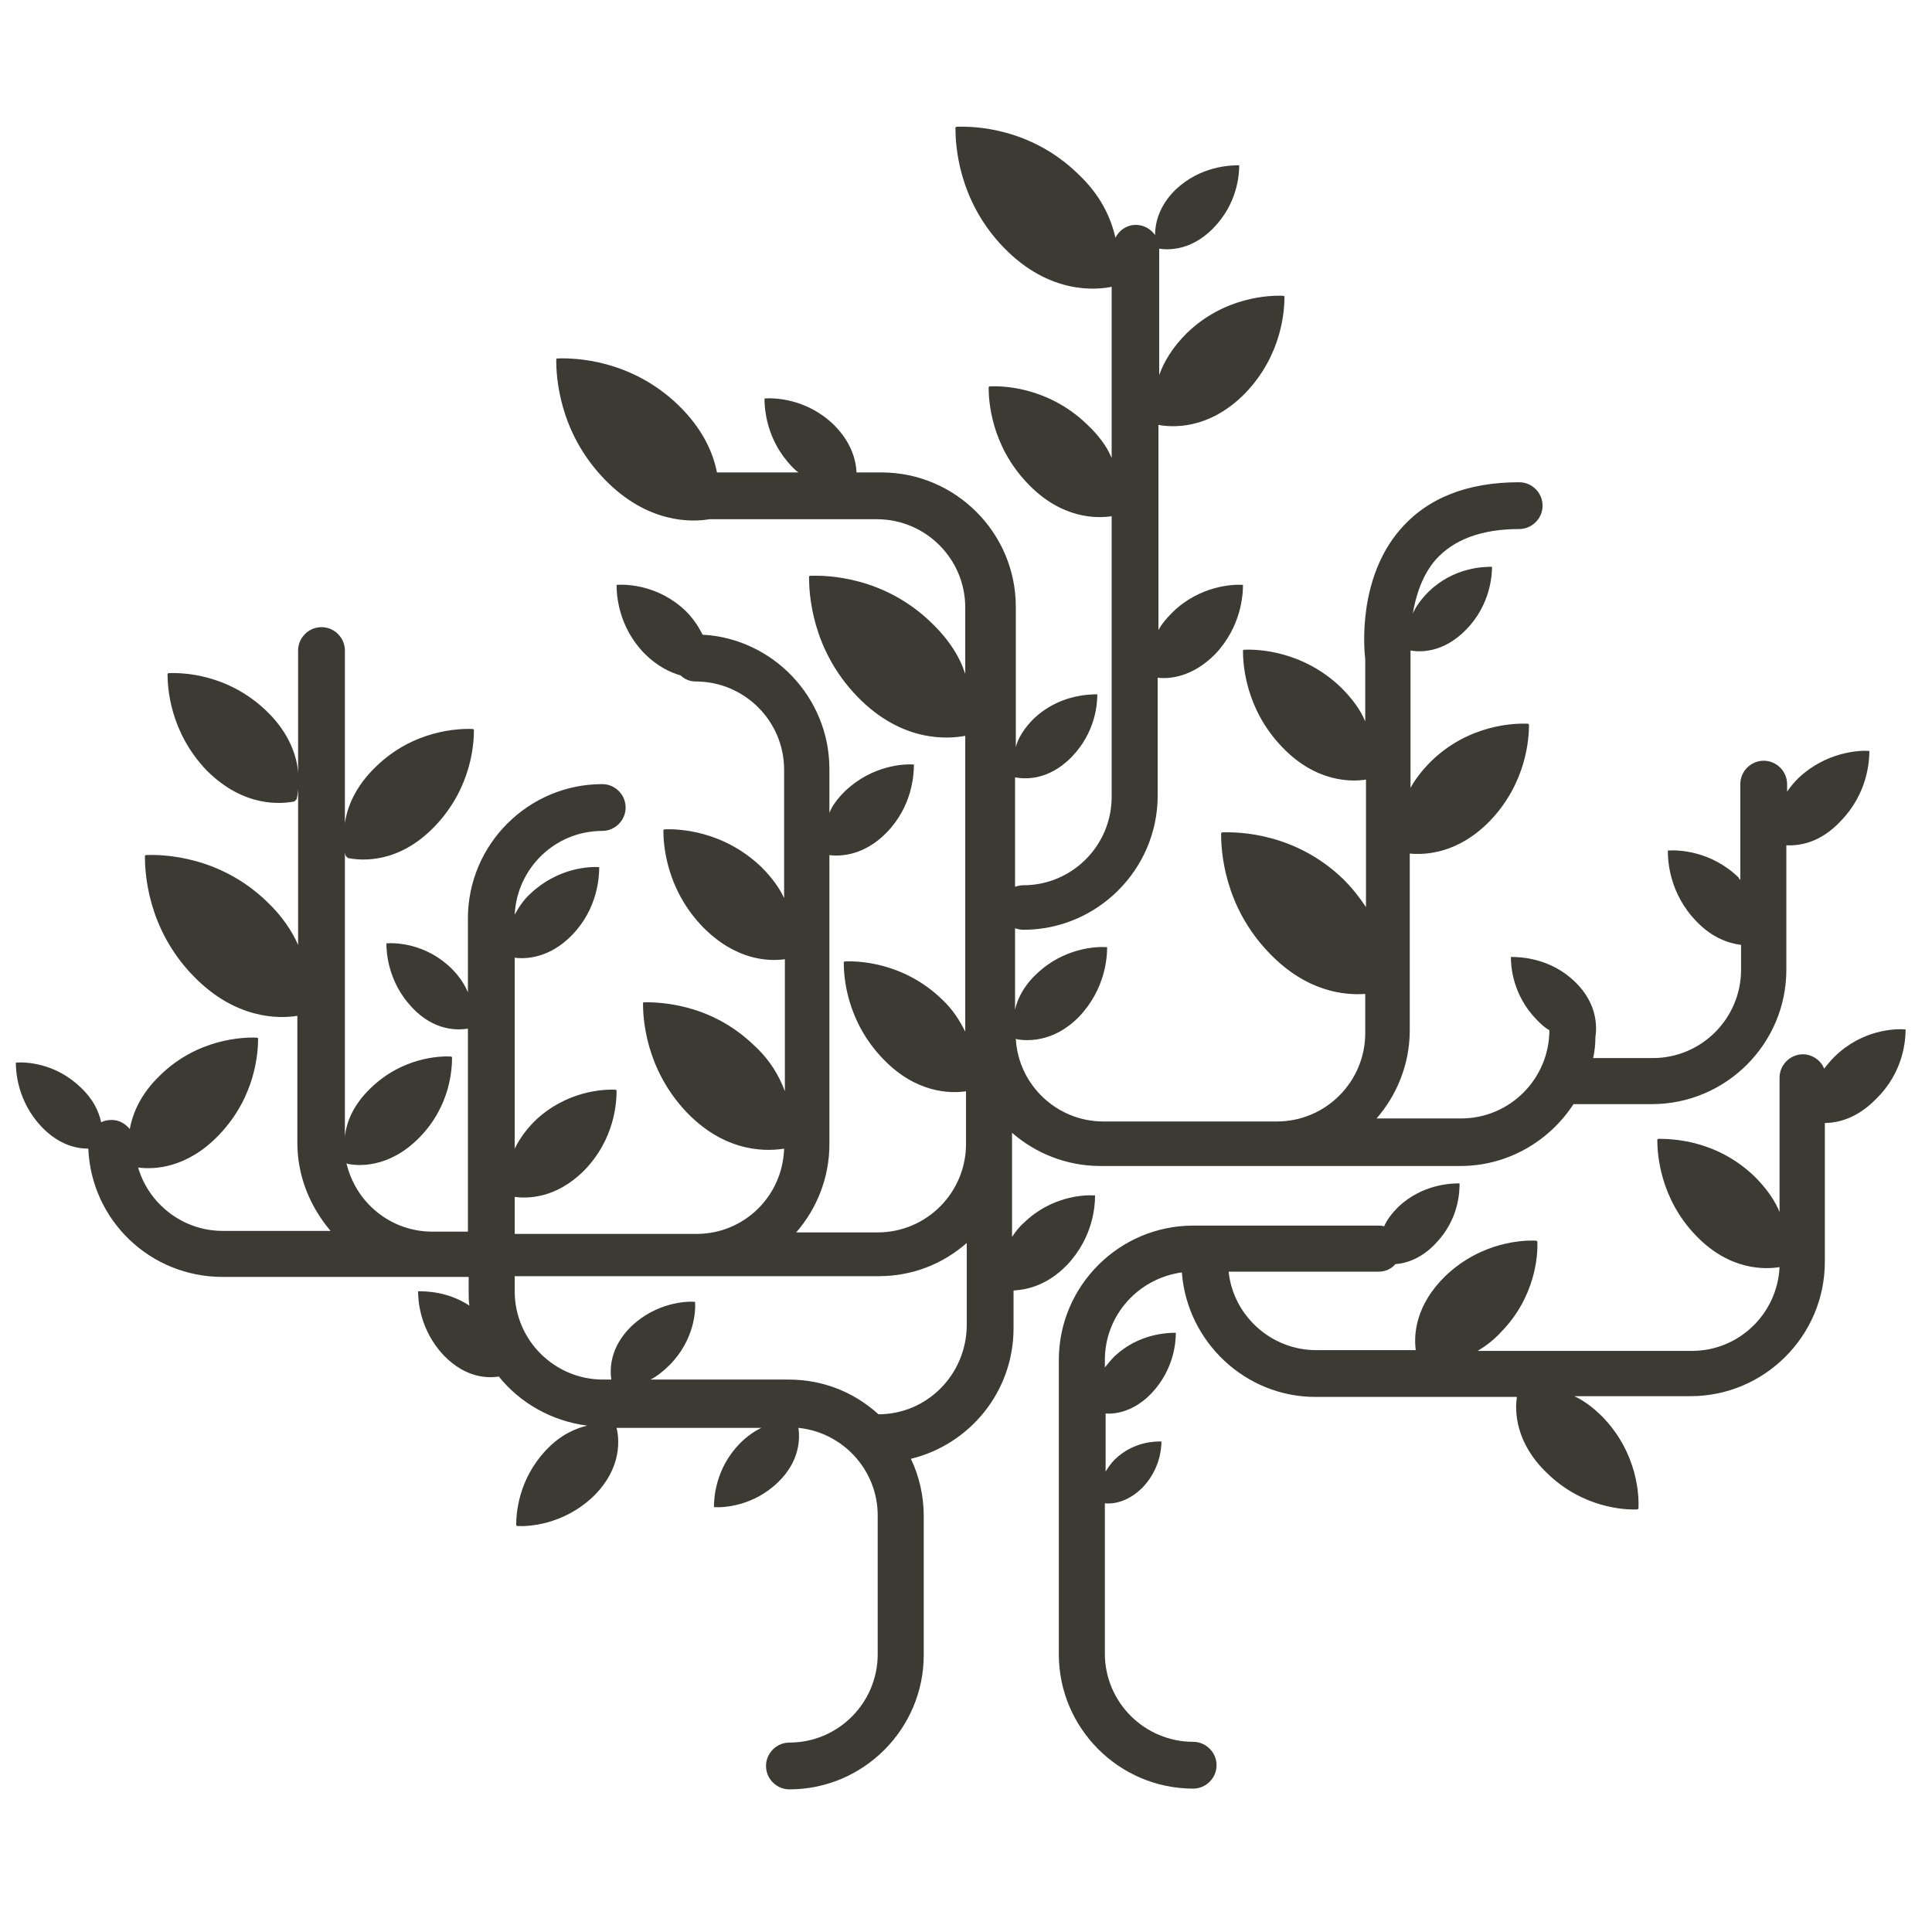 <?xml version="1.0" encoding="utf-8"?>
<!-- Generator: Adobe Illustrator 18.0.0, SVG Export Plug-In . SVG Version: 6.00 Build 0)  -->
<!DOCTYPE svg PUBLIC "-//W3C//DTD SVG 1.1//EN" "http://www.w3.org/Graphics/SVG/1.1/DTD/svg11.dtd">
<svg version="1.1" id="Layer_1" xmlns="http://www.w3.org/2000/svg" xmlns:xlink="http://www.w3.org/1999/xlink" x="0px" y="0px"
	 width="256px" height="256px" viewBox="0 0 256 256" style="enable-background:new 0 0 256 256;" xml:space="preserve">
<style type="text/css">
	.st0{fill:#3B3A33;}
</style>
<g>
	<path class="st0" d="M39,106.2l0.3-0.3c0.4-1.6,1.1-6.8-4-11.7c-5.1-4.9-11.1-5.1-13-5l-0.1,0.1c0,1.8,0.3,7.7,5.2,12.8
		C32.4,107.1,37.4,106.5,39,106.2z"/>
	<path class="st0" d="M141.4,167.6c3.5-3.7,3.7-7.9,3.7-9.2l-0.1,0c-1.3-0.1-5.7,0.1-9.3,3.6c-0.7,0.6-1.2,1.3-1.6,1.9v-13.8
		c3.1,2.7,7.2,4.4,11.7,4.4h47.7c6.3,0,11.8-3.3,15-8.2h10.4c9.8,0,17.8-8,17.8-17.8V112c1.7,0.1,4.5-0.3,7.2-3.2
		c3.6-3.7,3.8-8,3.8-9.3l0,0c-1.3-0.1-5.7,0.1-9.4,3.6c-0.6,0.6-1.1,1.2-1.5,1.8v-1c0-1.7-1.4-3.1-3.1-3.1c-1.7,0-3.1,1.4-3.1,3.1
		v12.7c-0.1-0.1-0.2-0.2-0.2-0.3c-3.7-3.6-8.1-3.7-9.4-3.6l0,0.1c0,1.3,0.2,5.6,3.8,9.3c2.1,2.2,4.3,2.9,5.9,3.1v3.3
		c0,6.4-5.2,11.7-11.7,11.7h-7.9c0.2-0.9,0.3-1.8,0.3-2.8c0.2-1.3,0.3-4.4-2.7-7.3c-3.3-3.2-7.3-3.3-8.5-3.3l0,0
		c0,1.2,0.2,5,3.4,8.3c0.6,0.6,1.1,1.1,1.7,1.4c0,0,0,0,0,0c0,6.4-5.2,11.7-11.7,11.7h-11.2c2.7-3.1,4.4-7.2,4.4-11.7v-23.4
		c2.1,0.2,6.4,0,10.6-4.3c4.9-5.1,5.2-11,5.2-12.8l-0.1-0.1c-1.8-0.1-7.9,0.1-12.9,5c-1.2,1.2-2.1,2.4-2.7,3.5V87c0-0.2,0-0.3,0-0.4
		c0,0,0-0.2,0-0.4c1.2,0.2,4.3,0.4,7.4-2.8c3.2-3.3,3.4-7.2,3.4-8.3l0,0c-1.2,0-5.1,0.1-8.4,3.3c-1,1-1.7,2-2.1,2.9
		c0.4-2.3,1.2-5,3-7.1c2.4-2.7,6.1-4.1,11.1-4.1c1.7,0,3.1-1.4,3.1-3.1c0-1.7-1.4-3.1-3.1-3.1c-6.9,0-12.2,2.1-15.8,6.3
		c-5.5,6.4-4.8,15.5-4.6,17.1v8.3c-0.6-1.5-1.7-3-3.2-4.5c-5.1-4.9-11.1-5.1-12.9-5l-0.1,0.1c0,1.8,0.3,7.7,5.2,12.8
		c4.5,4.7,9.2,4.6,11.1,4.3v16.9c-0.8-1.2-1.7-2.4-3-3.7c-6.3-6.1-13.8-6.3-16.1-6.2l-0.1,0.1c0,2.2,0.3,9.6,6.4,15.9
		c4.9,5.1,9.9,5.6,12.7,5.4v5.2c0,6.4-5.2,11.7-11.7,11.7h-23c-6.2,0-11.3-4.9-11.6-11l0.1,0.1c1.1,0.2,4.8,0.6,8.3-3
		c3.5-3.7,3.7-7.9,3.7-9.2l-0.1,0c-1.3-0.1-5.7,0.1-9.3,3.6c-1.7,1.6-2.5,3.3-2.8,4.7V123c0.3,0.1,0.7,0.2,1.1,0.2
		c9.8,0,17.8-8,17.8-17.8V89.8c1.6,0.2,4.6-0.1,7.6-3.1c3.5-3.7,3.7-7.9,3.7-9.2l0,0c-1.3-0.1-5.7,0.1-9.3,3.6
		c-0.8,0.8-1.5,1.6-1.9,2.4V56.3c1.6,0.3,6.6,0.8,11.5-4.2c4.9-5.1,5.2-11,5.2-12.8l-0.1-0.1c-1.8-0.1-7.9,0.1-12.9,5
		c-1.9,1.9-3,3.8-3.6,5.5V32.9c0-1.7-1.4-3.1-3.1-3.1c-1.2,0-2.2,0.7-2.7,1.7c-0.6-2.6-1.9-5.6-5-8.5c-6.3-6.1-13.8-6.3-16.1-6.2
		l-0.1,0.1c0,2.2,0.3,9.6,6.4,15.9c6.1,6.3,12.4,5.6,14.3,5.2l0,0v22.7c-0.6-1.5-1.7-3-3.3-4.5c-5.1-4.9-11.1-5.1-12.9-5l-0.1,0.1
		c0,1.8,0.3,7.7,5.2,12.8c4.5,4.7,9.2,4.6,11.1,4.3v37.2c0,6.4-5.2,11.7-11.7,11.7c-0.4,0-0.8,0.1-1.1,0.2v-5.2c0,0,0,0,0-0.1V103
		l0,0c1,0.2,4.3,0.6,7.5-2.7c3.2-3.3,3.4-7.1,3.4-8.3l0,0c-1.2,0-5.1,0.1-8.4,3.2c-1.3,1.3-2.1,2.6-2.4,3.8V80.4
		c0-9.8-8-17.8-17.8-17.8h-3.3c-0.1-1.7-0.7-4-3-6.3c-3.6-3.5-7.9-3.6-9.2-3.5l0,0c0,1.3,0.2,5.5,3.7,9.1c0.3,0.3,0.5,0.5,0.8,0.7
		H95c-0.5-2.6-1.9-5.8-5.1-8.9c-6.3-6.1-13.8-6.3-16.1-6.2l-0.1,0.1c0,2.2,0.3,9.6,6.4,15.9c5.7,5.9,11.6,5.7,13.9,5.3h22.2
		c6.4,0,11.7,5.2,11.7,11.7v8.8c-0.7-2.2-2.1-4.5-4.5-6.8c-6.3-6.1-13.8-6.3-16.1-6.2l-0.1,0.1c0,2.2,0.3,9.6,6.4,15.9
		c6,6.2,12.2,5.6,14.3,5.2v29.5c0,0,0,0,0,0v9.7c-0.7-1.4-1.6-2.9-3.1-4.3c-5.1-4.9-11.1-5.1-12.9-5l-0.1,0.1
		c0,1.8,0.3,7.7,5.2,12.8c4.4,4.6,9,4.6,11,4.3v7c0,6.4-5.2,11.7-11.7,11.7h-10.8c2.7-3.1,4.4-7.2,4.4-11.7v-38.3
		c1.4,0.2,4.6,0.1,7.6-3c3.4-3.5,3.6-7.7,3.6-9l0,0c-1.3-0.1-5.5,0.1-9.1,3.5c-1,1-1.7,1.9-2.1,2.9v-5.8c0-9.5-7.5-17.3-16.8-17.8
		c-0.5-1-1.2-2.1-2.2-3.1c-3.6-3.5-7.9-3.6-9.2-3.5l0,0c0,1.3,0.2,5.5,3.7,9.1c1.7,1.7,3.4,2.5,4.8,2.9c0.5,0.5,1.2,0.8,2,0.8
		c6.4,0,11.7,5.2,11.7,11.7v17c-0.6-1.3-1.6-2.7-3-4.1c-5.1-4.9-11.1-5.1-12.9-5l-0.1,0.1c0,1.8,0.3,7.7,5.2,12.8
		c4.4,4.5,8.8,4.6,10.9,4.3v17.5c-0.7-1.9-1.9-4.1-4.1-6.1c-5.8-5.6-12.6-5.7-14.6-5.7l-0.1,0.1c0,2,0.3,8.7,5.8,14.5
		c5.4,5.6,11,5.1,12.9,4.8c-0.2,6.3-5.3,11.3-11.6,11.3H81.9H68.2v-4.9c1.6,0.2,5.4,0.3,9.2-3.5c4.1-4.2,4.3-9.1,4.3-10.6l-0.1-0.1
		c-1.5-0.1-6.5,0.1-10.7,4.1c-1.3,1.3-2.1,2.5-2.7,3.7v-25.3c1.4,0.2,4.6,0.1,7.6-3c3.4-3.5,3.6-7.7,3.6-9l0,0
		c-1.3-0.1-5.5,0.1-9.1,3.5c-1,0.9-1.6,1.9-2.1,2.8c0.3-6.2,5.4-11.1,11.6-11.1c1.7,0,3.1-1.4,3.1-3.1c0-1.7-1.4-3.1-3.1-3.1
		c-9.8,0-17.8,8-17.8,17.8v9.8c-0.4-1-1.1-2.1-2.2-3.2c-3.4-3.3-7.4-3.4-8.6-3.3l0,0c0,1.2,0.2,5.1,3.4,8.5c3,3.2,6.2,3,7.4,2.8
		v26.9h-4.7c-5.6,0-10.2-3.9-11.4-9.1l0.1,0.1c1.3,0.3,5.5,0.7,9.6-3.5c4.1-4.2,4.3-9.1,4.3-10.6l-0.1-0.1
		c-1.5-0.1-6.5,0.1-10.7,4.2c-2.3,2.2-3.2,4.5-3.4,6.4v-37.7c0,0.2,0.1,0.4,0.1,0.5l0.3,0.3c1.6,0.3,6.6,0.9,11.5-4.2
		c4.9-5.1,5.2-11,5.2-12.8l-0.1-0.1c-1.8-0.1-7.9,0.1-12.9,5c-2.7,2.6-3.8,5.3-4.1,7.5V86.2c0-1.7-1.4-3.1-3.1-3.1
		c-1.7,0-3.1,1.4-3.1,3.1v39c-0.8-1.8-2.1-3.8-4.1-5.7c-6.3-6.1-13.8-6.3-16.1-6.2l-0.1,0.1c0,2.2,0.3,9.6,6.4,15.9
		c5.6,5.8,11.4,5.7,13.8,5.3v16.8c0,4.5,1.7,8.5,4.4,11.7H29.5c-5.3,0-9.8-3.6-11.2-8.4c2.1,0.3,6.5,0.1,10.7-4.3
		c4.9-5.1,5.2-11,5.2-12.8l-0.1-0.1c-1.8-0.1-7.9,0.1-12.9,5c-2.5,2.4-3.6,4.9-4,7.1c-0.6-0.7-1.4-1.2-2.4-1.2c-0.5,0-1,0.1-1.4,0.3
		c-0.3-1.4-1-3-2.7-4.6c-3.4-3.3-7.4-3.4-8.6-3.3l0,0c0,1.2,0.2,5.1,3.4,8.5c2.3,2.4,4.6,2.9,6.2,2.9c0.4,9.5,8.2,17,17.8,17h27.9
		h4.7v2c0,0.6,0,1.2,0.1,1.8c-2.9-1.9-5.8-1.9-6.8-1.9l0,0c0,1.2,0.2,5.1,3.4,8.5c3,3.1,6,3,7.3,2.8c2.8,3.5,7,5.9,11.7,6.5
		c-1.6,0.4-3.5,1.2-5.4,3.2c-3.8,4-4,8.6-4,10l0.1,0.1c1.4,0.1,6.1-0.1,10.1-3.9c4-3.9,3.4-7.9,3.1-9.1l0,0h19.2
		c-0.9,0.4-1.9,1.1-2.9,2.1c-3.2,3.3-3.4,7.2-3.4,8.4l0,0c1.2,0.1,5.2-0.1,8.5-3.3c2.9-2.8,2.9-5.8,2.7-7.2
		c5.9,0.6,10.5,5.6,10.5,11.6v18.4c0,6.4-5.2,11.7-11.7,11.7c-1.7,0-3.1,1.4-3.1,3.1c0,1.7,1.4,3.1,3.1,3.1c9.8,0,17.8-8,17.8-17.8
		v-18.4c0-2.7-0.6-5.3-1.7-7.6c7.8-1.9,13.6-8.9,13.6-17.3v-5C135.8,170.9,138.6,170.5,141.4,167.6z M116.4,187.4
		c-3.2-2.9-7.3-4.6-11.9-4.6h-0.1c0,0,0,0,0,0H86.2c0.8-0.4,1.7-1.1,2.6-2c3.2-3.3,3.4-7.1,3.3-8.3l0,0c-1.2-0.1-5.1,0.1-8.4,3.2
		c-2.9,2.8-2.9,5.7-2.7,7.1h-1.1c-6.4,0-11.7-5.2-11.7-11.7v-2H82h10.2h24.2c4.5,0,8.5-1.6,11.7-4.4v11
		C128,182.2,122.8,187.4,116.4,187.4z"/>
	<path class="st0" d="M153.3,32.9c1,0.2,4.3,0.6,7.5-2.7c3.2-3.3,3.4-7.1,3.4-8.3l0,0c-1.2,0-5.1,0.1-8.4,3.2
		c-3.3,3.2-2.8,6.6-2.6,7.6L153.3,32.9z"/>
	<path class="st0" d="M252.5,136.4L252.5,136.4c-1.4-0.1-5.7,0-9.4,3.6c-0.5,0.5-1,1.1-1.4,1.6c-0.4-1.1-1.6-1.9-2.8-1.9
		c-1.7,0-3.1,1.4-3.1,3.1v17.8c-0.6-1.5-1.7-3.1-3.3-4.7c-5.1-4.9-11-5-12.8-5l-0.1,0.1c0,1.8,0.3,7.7,5.1,12.7
		c4.5,4.7,9.2,4.5,11.1,4.2c-0.3,6.2-5.4,11.1-11.6,11.1h-28.4c1-0.6,2.1-1.4,3.1-2.5c4.6-4.7,4.9-10.3,4.8-12l-0.1-0.1
		c-1.7-0.1-7.3,0.1-12.1,4.7c-3.9,3.8-4.2,7.7-3.9,9.8h-13.2c-6,0-11-4.6-11.6-10.4h19.9c0.9,0,1.7-0.4,2.2-1
		c1.4-0.1,3.4-0.7,5.3-2.7c3.1-3.2,3.2-6.8,3.2-8l0,0c-1.1,0-4.9,0.1-8.1,3.1c-0.9,0.9-1.5,1.7-1.9,2.6c-0.3-0.1-0.5-0.1-0.8-0.1
		h-24.5c-9.8,0-17.8,8-17.8,17.8v39c0,9.8,8,17.8,17.8,17.8c1.7,0,3.1-1.4,3.1-3.1c0-1.7-1.4-3.1-3.1-3.1c-6.4,0-11.7-5.2-11.7-11.7
		v-19.9c1,0.1,3-0.1,5-2.1c2.3-2.4,2.5-5.2,2.5-6.1l0,0c-0.9,0-3.7,0-6.2,2.4c-0.5,0.5-0.9,1.1-1.2,1.6v-7.7
		c1.4,0.1,3.8-0.3,6.1-2.7c3-3.2,3.2-6.8,3.2-8l0,0c-1.1,0-4.9,0.1-8.1,3.1c-0.5,0.5-0.9,1-1.3,1.5v-1c0-5.9,4.4-10.8,10.2-11.6
		c0.7,9.2,8.4,16.5,17.7,16.5h26.7c-0.3,1.9-0.2,6.1,4,10.1c4.7,4.6,10.3,4.9,12,4.8l0.1-0.1c0.1-1.7-0.1-7.3-4.7-12.1
		c-1.3-1.3-2.5-2.2-3.8-2.8h15.4c9.8,0,17.8-8,17.8-17.8v-18.4c1.7,0,4.3-0.6,6.8-3.2C252.3,142,252.5,137.7,252.5,136.4z"/>
</g>
<g>
</g>
<g>
</g>
<g>
</g>
<g>
</g>
<g>
</g>
<g>
</g>
<g>
</g>
<g>
</g>
<g>
</g>
<g>
</g>
<g>
</g>
<g>
</g>
<g>
</g>
<g>
</g>
<g>
</g>
</svg>
